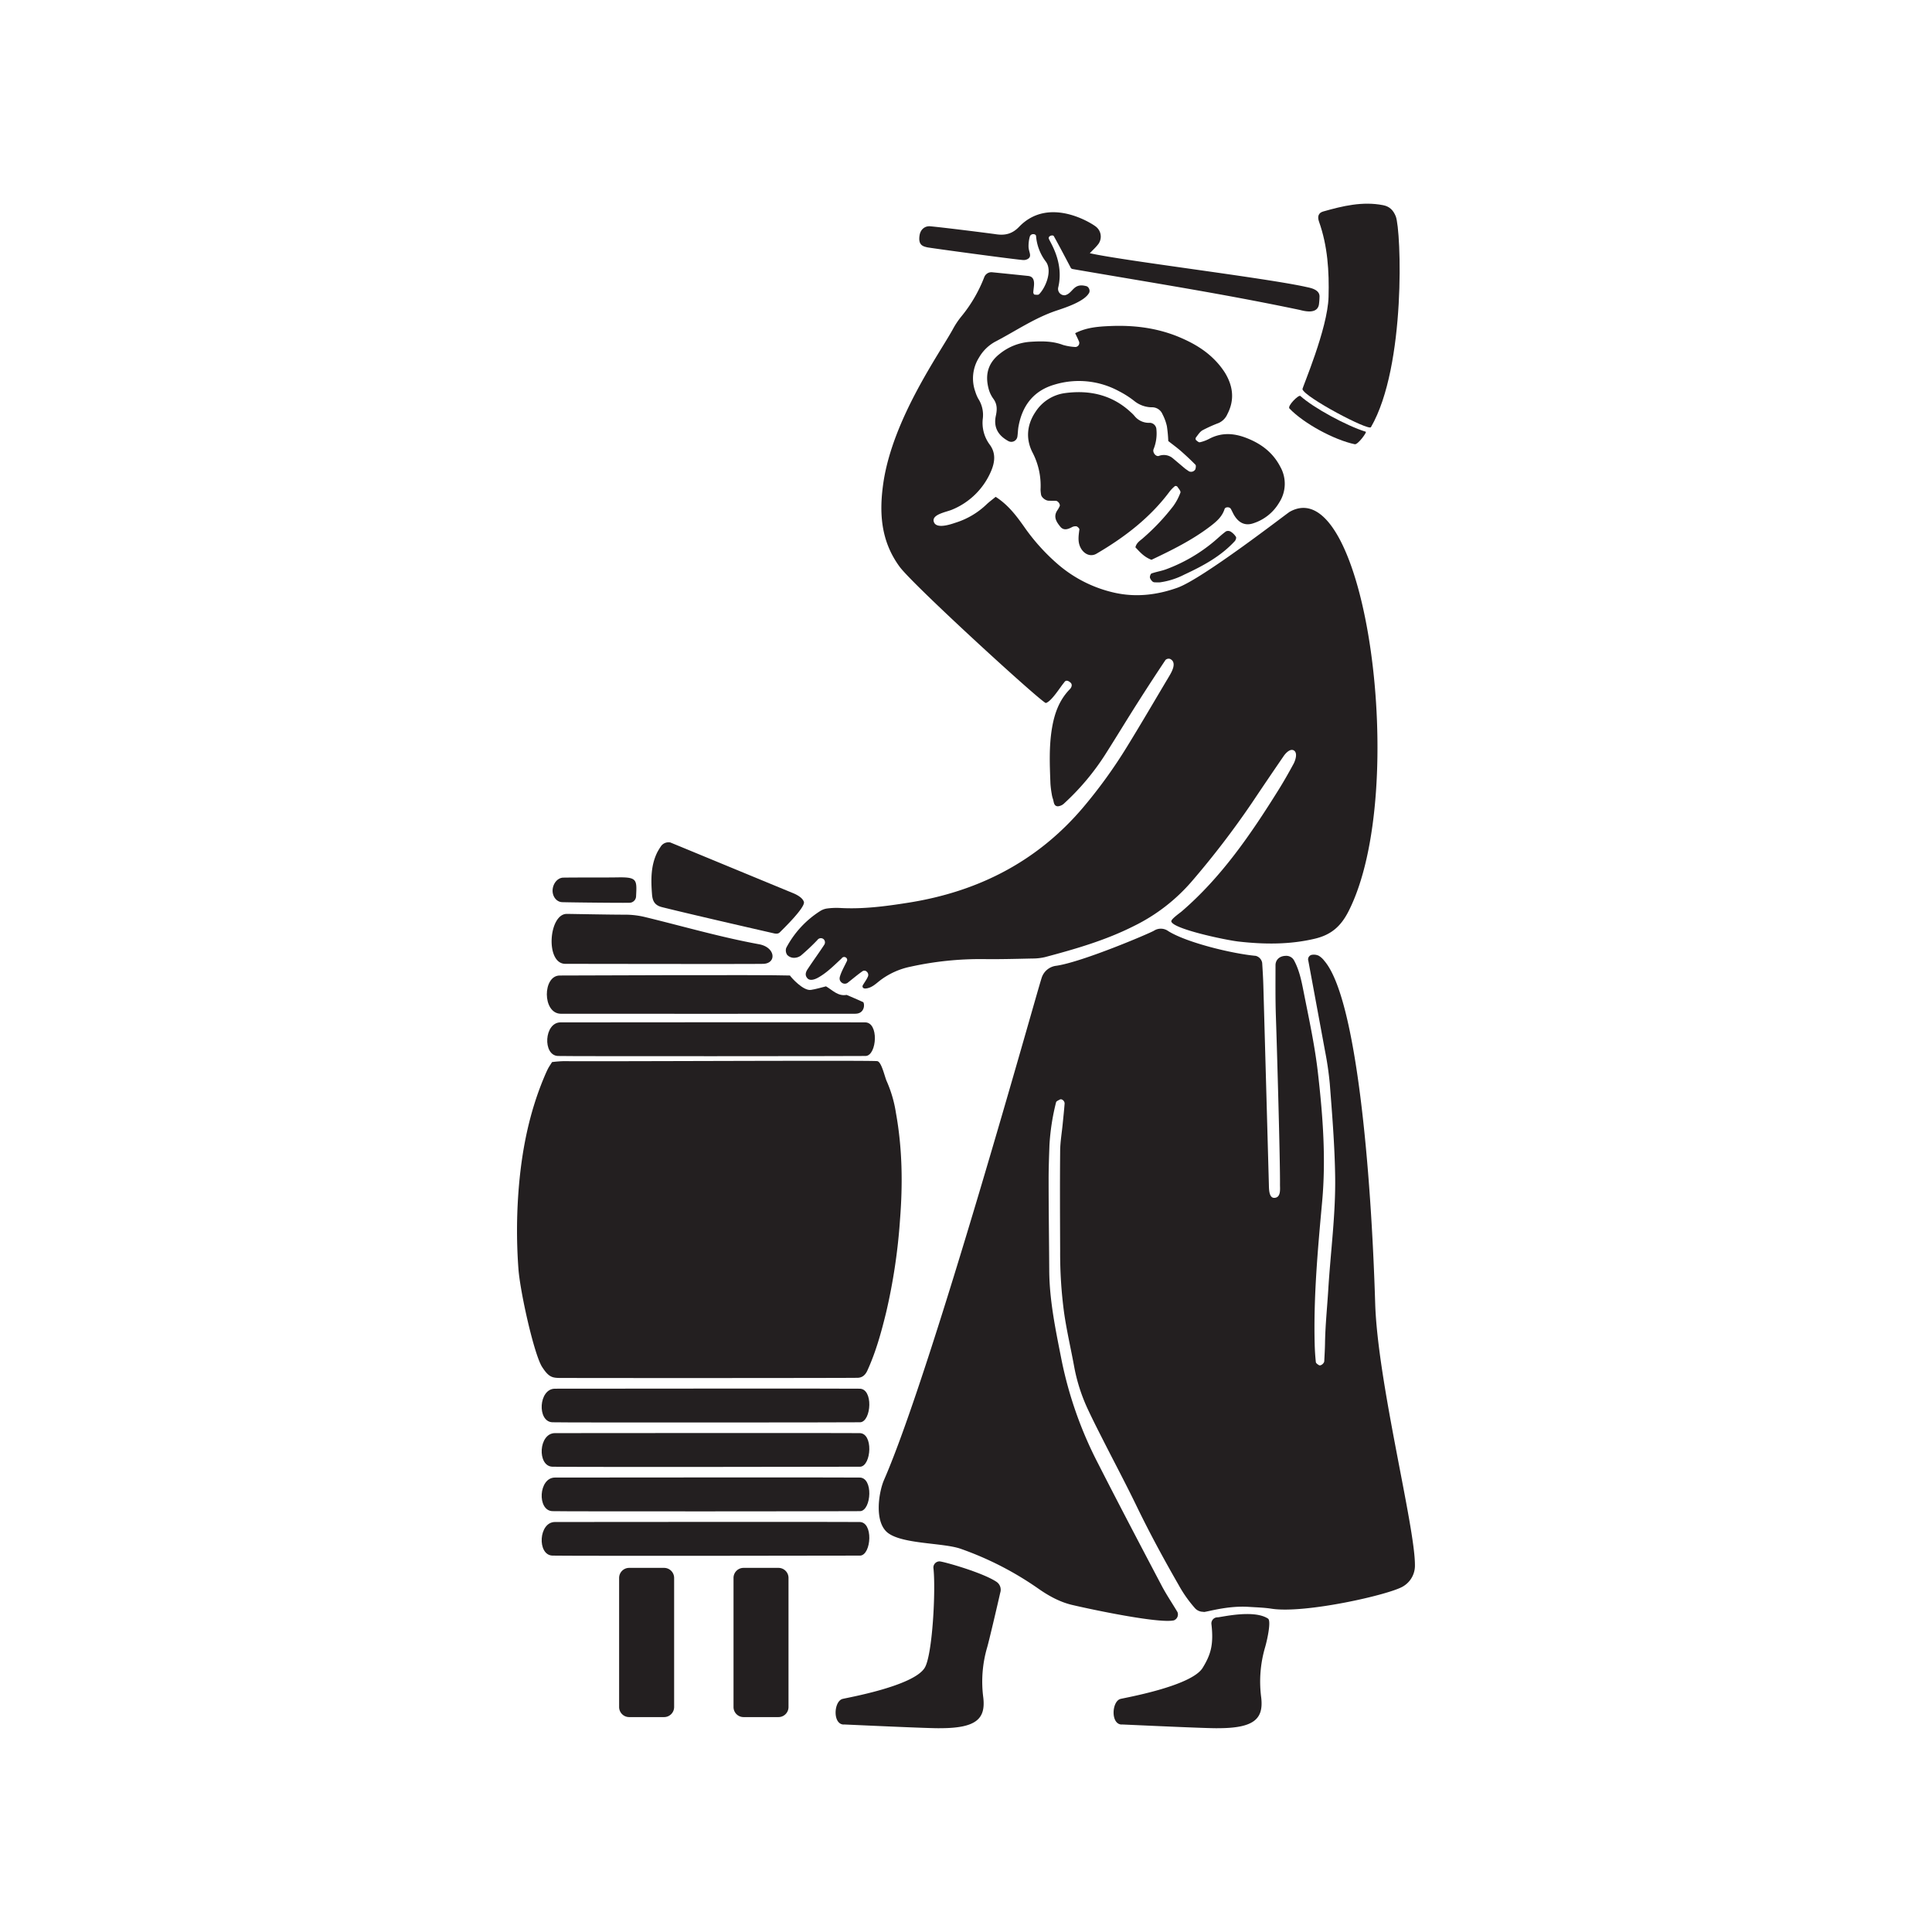 <svg id="Livello_1" data-name="Livello 1" xmlns="http://www.w3.org/2000/svg" viewBox="0 0 841.89 841.89">
  <defs>
    <style>
      .cls-1 {
        fill: #231f20;
      }
    </style>
  </defs>
  <title>Glos</title>
  <g>
    <path class="cls-1" d="M524.54,702.35a4.79,4.79,0,0,1-3.78-1.53,55.71,55.71,0,0,1-7.13-10.11c-6.46-11.24-12.64-22.63-18.29-34.3-4.67-9.66-9.72-19.14-14.58-28.72-2.18-4.29-4.37-8.57-6.41-12.93a76.68,76.68,0,0,1-6.21-18.93c-1.46-8-3.33-15.92-4.48-24a194.12,194.12,0,0,1-1.69-26.6c-.06-14.45-.13-28.9,0-43.35,0-4.05.72-8.1,1.11-12.14.29-2.93.61-5.86.83-8.8.09-1.17-1.25-2.27-2.07-1.8-.6.33-1.53.7-1.65,1.21A98.44,98.44,0,0,0,457.31,499c-.18,5.18-.38,10.37-.36,15.56,0,13,.2,25.93.27,38.9.06,13.43,2.87,26.47,5.44,39.55a171.91,171.91,0,0,0,15.91,44.87c9.07,17.81,18.38,35.5,27.69,53.19,2.07,3.92,4.58,7.6,6.84,11.42a2.77,2.77,0,0,1-1.56,3.6c-6.6,1.47-36.12-4.78-44.41-6.74-5.33-1.26-10.31-4-14.91-7.26a140,140,0,0,0-33.51-17.16c-7.59-2.7-25.22-2-31.74-6.91-6.22-4.69-4-18-1.73-23.16,21-48.07,66.49-212.29,68.63-218.61a7.6,7.6,0,0,1,6.46-5.41c11.36-1.66,40.63-14.13,42.53-15.28a5.52,5.52,0,0,1,6.24.19c8,5,27.78,9.82,38.09,10.77a3.81,3.81,0,0,1,2.82,3.07c.21,3.32.42,6.64.51,10q1.22,43.34,2.41,86.67c.05,1.83,0,5.81,2.38,5.72,3-.1,2.44-4,2.46-5.83.1-10-1.29-58.88-1.79-73.32-.25-7.4-.16-14.81-.16-22.22,0-2.4,1.79-4,4.32-4.08a3.83,3.83,0,0,1,3.71,1.9c2.36,4.29,3.29,9.08,4.22,13.76,2.37,12,5,24,6.32,36.1,2.09,18.38,3.45,36.8,1.74,55.43-1.88,20.64-3.78,41.34-3.24,62.13.07,2.57.23,5.15.51,7.72.06.48.81,1,1.35,1.31.75.45,2.26-.75,2.31-1.75.13-2.59.29-5.17.33-7.76.12-7.78.93-15.53,1.41-23.28,1-16.63,3.3-33.18,3-49.9-.22-13.36-1.3-26.64-2.33-39.94a141.35,141.35,0,0,0-2.08-14.29c-1.94-10.55-6.8-36.74-7.27-39.29a2,2,0,0,1,1.41-2.57,5.09,5.09,0,0,1,3.1.36,8.53,8.53,0,0,1,2.44,2.21c14.12,16.27,20.44,92.2,22.18,149.26,1.05,34.33,17.32,97,17.32,114a10.49,10.49,0,0,1-5.12,9.33c-5.75,3.6-42.76,12-57.32,9.76-3.29-.51-6.64-.59-10-.81-9.23-.58-17.78,2.14-19.65,2.25"/>
    <path class="cls-1" d="M510.44,401.36c0-.95,3.91-3.7,4.45-4.17C532.25,382.25,545,363.62,557,344.41c2.35-3.76,4.55-7.63,6.67-11.54.68-1.25,2-4.71.14-5.86-1.7-1-3.78,1.49-4.38,2.37q-6.92,10.08-13.72,20.23A378,378,0,0,1,519.39,384a79.36,79.36,0,0,1-25.31,19.54c-12.33,6.22-25.44,10-38.67,13.52a23.49,23.49,0,0,1-5.5.62c-7,.15-14.07.35-21.11.26a141.21,141.21,0,0,0-32,3.3,32.71,32.71,0,0,0-13.06,5.82c-2,1.52-3.86,3.52-6.65,3.7a1.48,1.48,0,0,1-1-.31,1,1,0,0,1-.17-1c.71-1.27,1.63-2.42,2.21-3.74a1.84,1.84,0,0,0-.39-2.25,1.48,1.48,0,0,0-2-.17c-2.11,1.49-4.07,3.17-6.11,4.76a2.15,2.15,0,0,1-3,0c-1.17-1.08-.71-2.3-.41-3.17.71-2.06,1.85-4,2.75-5.94a1.21,1.21,0,0,0-.3-1.64,1.31,1.31,0,0,0-1.94.36c-3.26,3-6.36,6.21-10.3,8.39-1.35.75-3.42,1.47-4.53.31-1.71-1.8-.2-3.67.38-4.55,2.24-3.4,4.65-6.68,6.87-10.08a1.91,1.91,0,0,0-.24-2.46,1.85,1.85,0,0,0-2.74.37,93.16,93.16,0,0,1-7.22,6.8,5.19,5.19,0,0,1-3.09.94,4.1,4.1,0,0,1-2.84-1.28,3.48,3.48,0,0,1-.41-3.05A42.42,42.42,0,0,1,357.4,397a7.5,7.5,0,0,1,3.06-1.12,31.21,31.21,0,0,1,5.55-.22c10.06.57,20-.74,29.87-2.31,30.3-4.79,56.2-17.93,76.23-41.65A215.5,215.5,0,0,0,491,325.56c6.22-10.09,12.18-20.33,18.25-30.51,1.15-1.93,3.89-6.32.64-7.91a2,2,0,0,0-2,.43q-5.85,8.76-11.5,17.63c-5,7.82-9.77,15.73-14.74,23.54A106.88,106.88,0,0,1,463.81,350a4.57,4.57,0,0,1-2.84,1.36c-1.88-.09-1.7-2-2.17-3.3a11.32,11.32,0,0,1-.51-2.16,40.86,40.86,0,0,1-.55-4.41c-.31-8.14-.68-16.28.71-24.39,1.08-6.34,3.19-12.16,7.81-16.84.25-.26,1.49-1.78.11-2.91-1.9-1.56-2.48-.15-2.76.18-1.65,1.93-5.31,8-7.85,8.81C454.5,306.7,397.9,255,392,246.94c-8.25-11.26-9-23.65-7-37,4.28-27.78,24.33-55.78,30.22-66.49a34.88,34.88,0,0,1,3.69-5.54,62,62,0,0,0,10-17.16,3.34,3.34,0,0,1,3.62-2.09q7.74.77,15.48,1.58c1.92.2,2.74,1.48,2.57,4-.07,1.08-.27,2.15-.31,3.23,0,.31.3.88.51.9.68.07,1.65.22,2-.15,2.76-2.72,5.93-10.1,3-14.17a21.19,21.19,0,0,1-4.31-11.21c-.06-1-2.31-1.28-2.75.36a15.71,15.71,0,0,0-.52,4.37c.1,2.36,1.57,4-.22,5.21a3.53,3.53,0,0,1-2.1.53c-3.33-.18-40.72-5.27-41.8-5.53-1.82-.43-4-.9-3.39-5.08.38-2.83,2.44-4.31,4.73-4.09,7,.67,26.07,3.09,28.63,3.47,3.84.57,7-.1,10-3.21,13.18-13.76,32.26-1.22,33.63,0a5.51,5.51,0,0,1,.57,7.93c-.9,1.13-2,2.11-3.36,3.54,14.49,3.28,77.18,10.84,94.49,14.75,1.43.33,5.87,1,5.61,4.36a30.54,30.54,0,0,1-.26,3.31c-.81,4.36-6.58,2.73-8.35,2.29-33.74-7.08-64.27-11.81-99.06-17.83a1.67,1.67,0,0,1-.63-.36c-2.56-4.84-4.95-9.42-7.46-13.93-.35-.72-2.5-.2-2.22,1,.39,1.42,6.73,10.2,4.15,21.22a2.78,2.78,0,0,0,2.88,3.51c2-.43,2.92-2.17,4.33-3.3,1.62-1.29,3.41-1.12,5.25-.6a2.32,2.32,0,0,1,1.08,2.63c-1.79,3.88-10.46,6.67-14.3,7.95-9.58,3.21-17.84,8.93-26.68,13.53a18.2,18.2,0,0,0-7.09,6.92A17.06,17.06,0,0,0,425,170.67a16.42,16.42,0,0,0,1.29,3.08,13,13,0,0,1,2,8.46,15.9,15.9,0,0,0,3,11.55c2.78,3.75,2.21,7.75.56,11.6a31.41,31.41,0,0,1-17,16.74c-2.36,1-8.61,2-8,5,.78,3.84,7.87,1.22,9.6.65a34.2,34.2,0,0,0,13.29-7.81c1.29-1.24,2.76-2.3,4.13-3.44,5.44,3.48,9,8.23,12.42,13.06A88,88,0,0,0,461.12,246a56.73,56.73,0,0,0,24.56,12.29c9.32,2.07,18.42,1,27.31-2.15,11-3.84,47.65-32.32,49-33.11,33.17-18.71,52.4,121.47,25.65,174.07-3.38,6.64-7.64,10.28-14.69,11.95-11,2.61-22.08,2.49-33.14,1.25-5.82-.65-29.51-5.67-29.42-8.95"/>
    <path class="cls-1" d="M236.24,595.68c-3.51-5.46-9.63-32.88-10.34-42.9a227.89,227.89,0,0,1,.38-37.68c1.46-15.52,4.61-30.69,10.61-45.16.57-1.37,1.14-2.73,1.8-4.05.49-1,1.14-1.89,1.87-3.08a50.51,50.51,0,0,1,5.33-.41c8.51.22,131.94-.43,136.35,0,1.91.19,3.31,7,4.18,8.81a54.72,54.72,0,0,1,4,13.8c2.79,15.4,3,30.93,1.77,46.46A252.72,252.72,0,0,1,386.12,572c-2.11,8.62-4.46,17.16-8.17,25.26-.82,1.79-2.09,3.06-4.17,3.13-3,.1-90.78.15-128.88.07-4,0-5.58,0-8.66-4.79"/>
    <path class="cls-1" d="M557.3,219.2A20.23,20.23,0,0,1,546.23,228c-3.39,1.19-6.25.08-8.38-3.39-.57-.93-1-2-1.53-2.9s-2.4-.87-2.7.11c-1.07,3.39-3.59,5.51-6.26,7.55-8,6.1-16.9,10.44-25.59,14.57-3.27-1.24-5.1-3.44-7-5.44.51-2.17,2.27-3,3.61-4.27a94.76,94.76,0,0,0,12.91-13.73,24.68,24.68,0,0,0,3.09-5.83c.24-.64-.81-1.8-1.38-2.65a1.06,1.06,0,0,0-1-.2,15,15,0,0,0-2.27,2.3c-8.55,11.49-19.69,20-31.89,27.14-2.42,1.42-5.05.42-6.62-2-1.75-2.76-1.24-5.61-.87-8.53.05-.43-.77-1.26-1.32-1.39a3.42,3.42,0,0,0-2.09.47c-1.76.89-3.52,1.44-4.95-.36-1.61-2-3.1-4.22-1.29-7a12,12,0,0,0,1.08-1.91c.32-.79-.73-2.24-1.65-2.3-1.1-.05-2.21,0-3.31-.06-1.43-.14-3-1.53-3.16-2.62a16.74,16.74,0,0,1-.23-2.21,31.36,31.36,0,0,0-3.41-16c-3.1-5.92-2.63-12.19,1.23-17.9A18.15,18.15,0,0,1,464,171.31c10.72-1.46,20.61.72,28.79,8.35a15.61,15.61,0,0,1,1.57,1.58,8,8,0,0,0,6.77,3,3,3,0,0,1,2.79,2.88,18.23,18.23,0,0,1-1.26,8.67c-.49,1.38,1,3.3,2.33,2.88a6.08,6.08,0,0,1,6.18,1.11c1.71,1.43,3.39,2.87,5.09,4.29.57.47,1.21.86,1.81,1.29a2.13,2.13,0,0,0,2.81-.84c.19-.63.38-1.66.05-2-2.06-2.1-4.22-4.11-6.43-6.05-1.67-1.45-3.47-2.76-5.41-4.28a57.82,57.82,0,0,0-.61-6.49,21,21,0,0,0-1.89-5.15,4.91,4.91,0,0,0-4.3-3.07,12.37,12.37,0,0,1-8.14-2.85,40.89,40.89,0,0,0-6.54-4.16,36.57,36.57,0,0,0-27.93-2.92c-9.11,2.58-14.14,9-15.83,18.15-.28,1.45-.28,2.95-.49,4.41a2.68,2.68,0,0,1-4,2.07c-4.47-2.46-6.48-6-5.41-11,.59-2.74.62-5-1-7.3a13.24,13.24,0,0,1-2-3.93c-2-6.9-.18-12,4.8-15.85A23.78,23.78,0,0,1,449,148.94c4.8-.3,9.59-.39,14.24,1.38a24.17,24.17,0,0,0,5.42.89,1.77,1.77,0,0,0,1.58-2.26c-.52-1.28-1.14-2.5-1.73-3.75,4.9-2.52,10-2.9,15.23-3.12,10.1-.44,19.92.73,29.36,4.51C519,149,524.48,152,529,156.51a33.76,33.76,0,0,1,4.84,6c3.47,5.75,4.24,11.77,1,17.95a7.49,7.49,0,0,1-3.78,3.86,61.36,61.36,0,0,0-7.06,3.18c-1.18.68-2,2.05-2.87,3.16a1.08,1.08,0,0,0,0,1.06c.5.45,1.24,1.13,1.73,1a16.07,16.07,0,0,0,4.07-1.5c5.31-2.8,10.6-2.52,16.08-.42,6.47,2.48,11.63,6.32,14.87,12.56a15.06,15.06,0,0,1-.55,15.78"/>
    <path class="cls-1" d="M597.4,186.14c-1,1.72-28.81-13-29.84-16.52-.16-.56,11-26.27,11.37-40.23.31-11.17-.38-22.18-4.16-32.82-.81-2.29-.18-3.84,1.82-4.41,8.55-2.42,17.16-4.51,26.16-2.74,2.79.55,4.41,2.2,5.47,4.86,2.38,6,4.6,65.24-10.82,91.86"/>
    <path class="cls-1" d="M367.61,751.49c-4.82-.18-4.29-10-.55-11.14,1.4-.44,31-5.5,35.9-13.61,3.41-5.59,4.87-34.26,3.78-43.52a2.67,2.67,0,0,1,2.67-2.83c1.47,0,18.49,4.74,24.74,8.85a4.16,4.16,0,0,1,1.71,4.82c-1.22,5.42-4.94,21.28-5.68,23.76a53.07,53.07,0,0,0-1.69,22c1,9-2.82,13.27-18.83,13.26-3.33.17-38.26-1.48-42.05-1.63"/>
    <path class="cls-1" d="M488.75,751.49c-4.83-.18-4.29-10-.56-11.14,1.41-.44,31-5.5,35.91-13.61,3.4-5.59,4.87-9.88,3.78-19.14a2.66,2.66,0,0,1,2.66-2.83c1.48,0,15.77-3.56,22,.55,1.56,1-.51,10-1.26,12.5a53,53,0,0,0-1.68,22c1,9-2.82,13.27-18.84,13.26-3.32.17-38.25-1.48-42-1.63"/>
    <path class="cls-1" d="M376.82,445.51c6.3-.25,5.32,14.29.48,14.64-1.1.08-130.13.18-134.2,0-6.7-.3-6-14.64,1.17-14.64,1.47,0,130.71-.12,132.55,0"/>
    <path class="cls-1" d="M374.4,605.14c6.3-.25,5.31,14.28.48,14.63-1.11.08-130.14.18-134.2,0-6.7-.29-6-14.64,1.16-14.63,1.47,0,130.71-.13,132.56,0"/>
    <path class="cls-1" d="M374.4,624.5c6.3-.25,5.31,14.28.48,14.64-1.11.07-130.14.17-134.2,0-6.7-.3-6-14.65,1.16-14.64,1.47,0,130.71-.12,132.56,0"/>
    <path class="cls-1" d="M374.4,643.86c6.3-.25,5.31,14.29.48,14.64-1.11.08-130.14.18-134.2,0-6.7-.3-6-14.64,1.16-14.64,1.47,0,130.71-.12,132.56,0"/>
    <path class="cls-1" d="M374.4,663.23c6.3-.25,5.31,14.28.48,14.64-1.11.07-130.14.17-134.2,0-6.7-.3-6-14.65,1.16-14.64,1.47,0,130.71-.12,132.56,0"/>
    <path class="cls-1" d="M344.23,425.09c.65,1,5.83,6.77,9.13,6.27,2.21-.33,4.35-1,6.58-1.55,2.82,1.63,5.19,4.43,9,3.73,2.38,1,4.77,2.06,7.14,3.12.75.34,1,5.09-3.4,5.09-4.9,0-126.2.06-128.4,0-8-.22-7.86-16.66-.35-16.66,2.26,0,90.39-.39,100.26,0"/>
    <path class="cls-1" d="M350.3,393c.75,2.39-9.4,12.16-10.21,13-.51.51-1,1.12-2.82.72-1.43-.33-33.69-7.67-48.71-11.4-3-.74-4.18-2.37-4.43-5.54-.49-6.31-.61-12.58,2.32-18.45a28.39,28.39,0,0,1,1.74-2.81,4.06,4.06,0,0,1,3.89-1.41c1.37.54,36.12,14.92,52.91,21.84,1.71.67,4.65,2,5.31,4.05"/>
    <path class="cls-1" d="M246.35,420c-8.82,0-7.27-21.8.65-21.76,1.47,0,19.22.36,25.5.34a36.59,36.59,0,0,1,8.75,1.08c16.48,4,32.8,8.75,49.48,11.8,7.25,1.33,7.71,8.26,2,8.54-2.95.15-84.14,0-86.35,0"/>
    <path class="cls-1" d="M245,393.13c-2.56-.07-4.4-2.63-4.19-5.43s2.2-5.21,4.64-5.26c6.22-.11,17.89,0,24.1-.12,8.06-.1,8,1.08,7.63,8.15a2.92,2.92,0,0,1-2.62,2.91c-1.82.12-25.55-.12-29.56-.25"/>
    <path class="cls-1" d="M503.12,253.77c-.18-.07-.62-.09-.85-.33a3.84,3.84,0,0,1-1.18-1.72c-.09-.58.29-1.68.72-1.83,2.07-.73,4.29-1.06,6.35-1.82a70.75,70.75,0,0,0,21-12.24c1.69-1.43,3.3-3,5.09-4.29a2.28,2.28,0,0,1,2.08.15,7.31,7.31,0,0,1,2.26,2.27c.24.38-.12,1.41-.52,1.85-6.15,6.68-14,10.86-22.06,14.61a33.14,33.14,0,0,1-10.53,3.34c-.73.07-1.47,0-2.36,0"/>
    <path class="cls-1" d="M590.35,193.58c-8.92-1.86-22.15-9-28.45-15.56-1.06-1.11,4-6.12,4.74-5.48,5.57,5.06,19.92,12.93,28.54,15.61.53.16-3.48,5.72-4.83,5.43"/>
    <path class="cls-1" d="M289.39,748.24H274.16a4.38,4.38,0,0,1-4.37-4.36v-56.3a4.38,4.38,0,0,1,4.37-4.36h15.23a4.38,4.38,0,0,1,4.37,4.36v56.3a4.38,4.38,0,0,1-4.37,4.36"/>
    <path class="cls-1" d="M339.19,748.24H324a4.37,4.37,0,0,1-4.36-4.36v-56.3a4.37,4.37,0,0,1,4.36-4.36h15.24a4.37,4.37,0,0,1,4.36,4.36v56.3a4.37,4.37,0,0,1-4.36,4.36"/>
  </g>
</svg>
